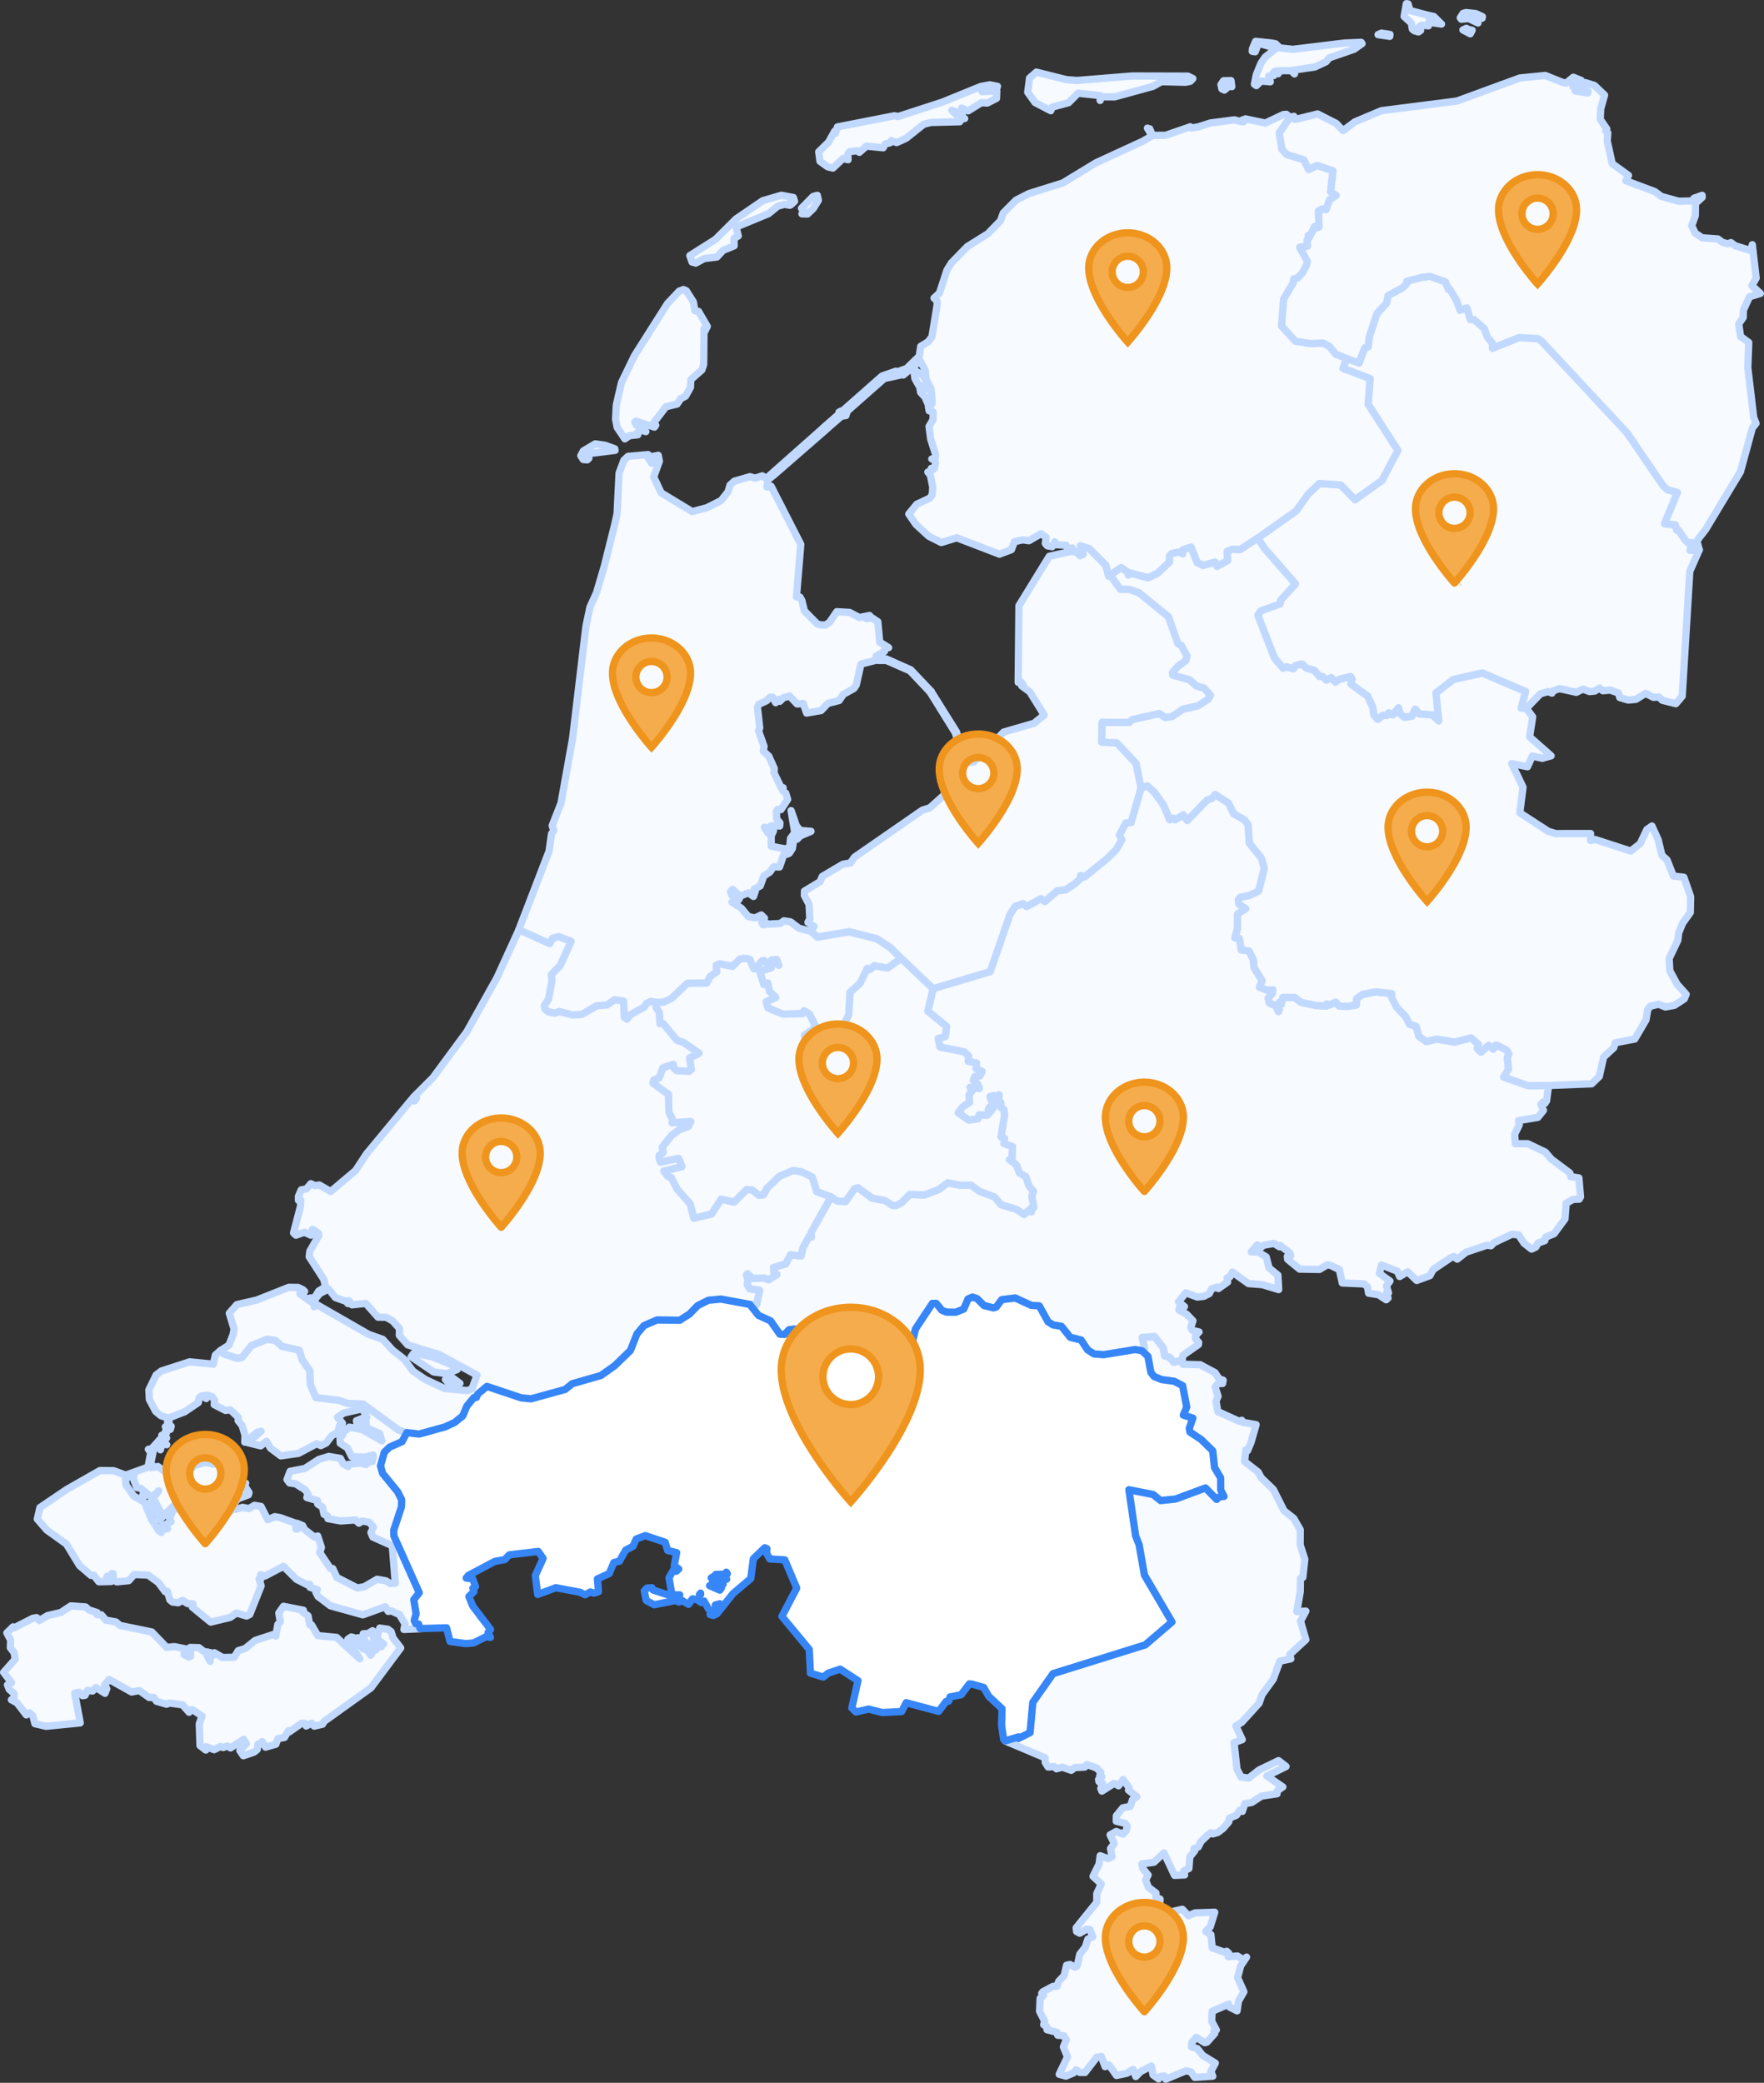 <svg xmlns="http://www.w3.org/2000/svg" width="484.395" height="571.923" viewBox="0 0 484.395 571.923">
  <rect x="0" y="0" width="484.395" height="571.923" fill="#333333" stroke="none"/>
  <g id="holland" transform="translate(-1207.087 -2765.837)">
    <g id="holland_illustration" data-name="holland illustration" transform="translate(1208.087 2766.837)">
      <path id="NL-DR" d="M3740.931,725.4l3.413,1.261,1.584-4.17.922-.284.292-2.656,2.12-6.472,2.664-2.908.387-2.01,3.965-2.16,1.1-1.056.071-.734,4.217-1.1,2.168-.252,4.257,1.521.788,2.034.473.015,1.845,3.224.9,2.508,1.884-.639.93,3.232h1.041l2.791,2.452.835,2.3,1.372,1.679.032,1.427,7.291-2.924,5.18.276.985.662,23.474,25.169,10.019,14.669,1.206,1.049,2.633.7-3.54,8.6,2.963.316.387,1.458.465-.04,1.845,2.7.812.82.985-.1-.427,2.144,2.507-.126h0l-2.609,5.912-2.089,34.29-1.734,2.049-3.705-.922-.961-.922-1.514.1-2.128-1.088-2.673,1.64-2.1.2-2.324-.694-.355-1.253-2.31-.8-1.971.2-.89-.741-1.333.82-1.418.142-1.852-.694-1.79.9-4.643-1.025-1.647.575-.41.654-1.135-.409-2.049.615-3.839,3.981h0l-1.435-.087,1.2-4.525-11.847-5.092-7.961,1.79-4.754,3.65.741,7.709-1.75-1.64-3.539-.252-1.191-1.333-.883,1.948-2.1.291-1.166-1.009-.434-1.593-1.546,1.947-1.126-.575-.395.717-1.189-.039-1.435,1.127-1.057-1.23-.315-2.136-1.4-3.011-4.6-3.327.3-1.332-.425-.733-3.248.835-.868.718-1.127-1.246-1.348.693-1.056-.985-.891-.063-1.4-1.663-2.121-.568-1.253-1.174-1.664.394-.669.923-1.9-.537-.962.394-2.365-2.813-4.571-11.793.835-1.175,5.289-1.908.149-.993,4.067-4.5-8.489-9.719-1.852-2.861h0l10.491-7.426,3.318-4.619,3.066-2.948,5.912.433,3.917,4.02,7.387-5.281,4.351-8.237-8.159-12.675.544-7.039-7.441-2.815Z" transform="translate(-3372.141 -628.011)" fill="#f7faff" stroke="#c1d9ff" stroke-linecap="round" stroke-linejoin="round" stroke-width="2"/>
      <path id="NL-FL" d="M2688.427,1401.708l-.535-.591,2.183-5.77,3.035-1.963.237-.883-1.435-4.422-6.921-11.146h0l.283-.2h0l6.977,11.146,1.474,4.769-.315,1-3.082,1.923-1.656,4.028Zm35.5-63.463,1.246.244.985.97.851-.347-.773-2.325,2.5.765,4.517,4.572.773,2.987.465-.268h0l2.822,3.846h2.286l2.83.985,8.056,6.582,2.593,7.339.875.449,1.625,2.956-.3,1.253-2.271,1.7-1.41,1.6.046.7,4.58,1.254,1.987,1.742,2.034.552,1.8,1.986-.624,1.064-2.805,1.868-4.131.9-3.058,2.073-1.845.229-1.624-1.065-7.346,1.616-.985.82-7.394-.024-.048,5.407,4.092.166,5.313,5.667,1.371,6.795h0l-2.735,9.459-1.458.126-1.742,3.326.67,1.269-1.632,2.8-2.428,2.389-6.188,5.021-1.064-.386.135.67-1.837,1.671-2.42,1.569-2.333.323-3.4,2.917-1.049-.773-3.941,2.16-1-.773-2.12.694-1.458,2.261-5.423,15.695-15.7,4.674h0l-8.758-8.34h0l-3-2.972-3.666-2.42-7.67-1.931-8.671,1.482-1.758-1.632h0l.812-1.324-1.671-1.1.52-.977-.212-3.949-1.285-2.443.023-1.206,4.265-2.57.638-1.467,5.66-3.342,2.042-.346,1.151-1.608,18.634-12.9,2.034-.63,4.824-4.336.237-.78-.473-1.656-.773.166.11-1.088.583.181,1.308-1.025,1.924-3.642,4.32-.45,4.225-4.036-.379-.757.434-.433.41.678,3.531-3.626,8.348-2.42,2.767-2.279-3.941-6.353-2.231-1.64.41-.346-.583-.757-.789.142.213-21.055,8.333-13.558Z" transform="translate(-2430.595 -1187.892)" fill="#f7faff" stroke="#c1d9ff" stroke-linecap="round" stroke-linejoin="round" stroke-width="2"/>
      <path id="NL-FR" d="M2443.538,241.284l2.01,1.325,1.087,2.8-2.4-.165-1.088-1.923-.276-1.845Zm-4.383.126.047.867-4.524.993-10.24,9.026-.063.536-1.309.622,1.112-.023-1.246.166-4.43,3.847h0l-.511-.685h0l4.343-3.807-.071-.457.575-.308-.386.662,11.658-10.287,3.768-1.309Zm-32.705-48.478,3.3.622.323,1.041-.962.9-.56-.252.236.433-1.5-.253-1.861.521-2.5,2.042-8.907,3.681.583,2.452-1.159.686.04,2.018-3.043,1.246-1.695,1.829-3.508.418-2.286,1.245-1.033-.291-.6-1.766,7.063-4.47,5.613-5.6,7.331-5Zm8.774,3.626-1.585,1.521-1.545-.039.725-.773-.859-.749,3.185-3.248,1.175-.316.284,1.372Zm130.89-25.012-2.908,4.241.733,4.525,1.325,1.419,4.65,1.419,1.357,2.688,2.332-1.127,4.352,1.5-.662,5.769,1.545.963-1.822,1.245-.969,2.665-1.159-.15-.922.544.134,4.351-.646.316-.56-.394-1.009,2.16-.757.292.363.52-.639.773.126,1.6-2.16.354,2.1,3.847-.165.93-1.175,2.2-1.261,1.372-1.119.331-.174,1.1-2.617,4.4-.552,7.425,3.808,4.17,4.107.623,3.445-.142,1.821.977,1.648,2.049,2.994,1.2h0l-1.009,2.775,7.433,2.814-.536,7.039L2575.73,263l-4.351,8.237-7.386,5.282-3.917-4.02-5.912-.433-3.067,2.948-3.319,4.619-10.491,7.418h0l-4.817,3.169-2.183-.079-1.411.576.165,2.514-2.94,1.585-.559-1.135-3.256.883-1.647-.78-1.7-4.241-2.23.741-.016,1.088-1.159-.473-1.9.41-.56.678.015,1.608-3.319,3.13-2.609,1.238-4.627-1.238-.789.449-.276-.843-1.711-1.174-2.979,2.081h0l-.465.268-.772-2.987-4.517-4.572-2.5-.764.772,2.325-.851.347-.985-.97-1.246-.244h0l.087-.883-1.151.45-.552-1.175-3.145-.166.087-.78-.725,1.34-1.325-.229-.575-.662.237-1.647-1.4-1.033-3.334,1.939-1.742-.244-2.23.513-.836,2.183-3.271,1.238-11.713-4.494-4.281,1.3-3.428-1.735-3.515-3.232-1.971-2.87,2.2-2.68,3.571-1.671.686-.97.126-2.1-.662-3.263-.686-.828,1.411-.678-.472-.331.851.023.339-1.545-.434-1.1-.6.024.922-.229.126-.954-1.356-4.257-.449-3.492,1.087-1.837.04-2.129-1.1-.307-.2-1.135.575-.228.087-.867.339.244-.166-3.105-.434,3-.472.331-.859-1.986-1.222-1.348-.2-1.222.962-.165.646.559v-.536l.528-.039.386.623.575-.079-1.395-2.712-.237-2.467-1.348-2.57-4.674,3.855-.725-1.2,1.632-.583,3.484-3.374.4-2.712,2.018-1.222,1.064-1.387,1.443-8.939-.04-.875-.836-.828,1.5-1.387,2.049-6.275,1.269-2.033,4.327-4.446,5.628-3.516,3.484-3.578.757-2.121,3.469-3.5,3.515-1.813,9.356-2.94,9.144-5.542,12.761-5.88,2.61-1.506-1.261-2.128.346.481.276-.292.773,1.8,3.595-.023,6.787-2.341.338.354,1.861-.331,3.318-1.065,6.59-.859,2.01.544.221-.544.252.544.528-.812,5.478,1.151,4.951-2.341.836-.063Zm-82.972-7.441-1.584.378,4.044-.15-.086,2-2.507,1.277-1.631-.1-3.642,2.254-1.821-.772.229,1.773-2.893-1.151,1.6,1.522,1.932.733-.946.126-.386.749-7.969.2-1.948.5-4.824,3.839-2.593,1.19-1.474-.543-.3.583-1.458.386-.473,1-4.611-.457-1.947,1.71-.584-.441-2.057.252-.52.71.071,1.5-1.418-.315-2.72,2.609-1.474-.354-2.1-1.522-.347-2.585,2.68-2.625,1.719-3.067.22.607.52-1.75,15.671-3.066.986.213,12.139-3.95,10.554-4.3,2.459-.457,2.136.418-.26.749Zm66.775-2.649.212,1.671-.316-.544-1.711,1.466-.686-.331-.26-1.167.725-1.064Zm-42.213-.047,15.1-1.23,15.269.04,1.371.67-.71.749-1.261.268-6.66-.165-2.334,1.293-10.515,2.885-3.658-.024-.323,1-.016-1.34-6.045-.646-2.61,2.61-4.5,1.214-.386.985-4.288-2.23-2.041-2.838.5-3.886,1.884-1.647,8.229,2.073Zm53.312-10.287,1.119.213,1.222,1.151,3.555.378,14.205-1.734,4.555-.189.229.355-2.184,1.545-6.834,2.365-.835,1.048-3.122,1.466-6.165.9.583.985-.883-.875h-3.334l-.252.836-.126-.8-.852.165-.56.694.324.441-1.4.126.45,1.592-2.53-.213-1.3,1.253-.536-.379.521-2.633,1.308-3.177,1.12-1.632,3.058-2.428-4.879-1.38-.922,2.341-.812-.126.087-.757.859-1.986Z" transform="translate(-2192.885 -140.315)" fill="#f7faff" stroke="#c1d9ff" stroke-linecap="round" stroke-linejoin="round" stroke-width="2"/>
      <path id="NL-GE" d="M2622.473,1901.492l1.7-.631,1.938,1.718,2.531,3.555,1.695,4.028.946-.433.489.449,2.317-1.364,1.08,1.553,5.431-5.62,1.347-.473.875-1.04,3.658,2.372,1.435,2.9,2.878,1.655,1.064,1.285.362,5.147,3.319,4.1.781,2.8-1.553,6.274-2.609,1.245-2.476.473-.5.686.2,1.206,1.845,1.222-2.262,1.49-.008,4.052-.717,2.459,1.238.166.5,3.153,2.137.283.26.472,1,2.05.1,1.971,2.239,3.626-.718,1.829,2.12.828,1.546-.142-.151,1.12-1.135,1.238.34,1.3,1.908.875.566,1.482.253-.607-.686-1.2.489.205.126-.915.568.608.465-1.995,3.256.024,1.821,1.363,3.981.829,2.854.2.063-.591.819.283,1.735-.788.953,1.1,2.579.023,2.1-.331.071-1.726,1.576-1.175,3.744-.733,4.352.489-.04,1.017,1.387,2.7,2.515,2.633,1.024,2.074,1.814.567.74,2.665,2.034,1.536,2.807-.709,4.958.812,4.572-1.119,1.986,1.75-.315,1.158,1.049.97,2.089-1.868,1.268,1.056.615-1.073.52.04,2.57,1.356.575.993-.426,1.08.323,3.161-1.324,2.128,6.692,2.349,5.62-.039h0l-.535,4.194-.433.686-.426-.4-.725.685.725,1.664-1.545,1.924-5.305.89.206,1.136-1.261,2.609.173,2.586h3.405l4.848,2.324,1.623,1.908,5.092,3.815.237,1.009,2.254.347.449,5.194-.363.64-1.655.063-1.923,1.048-.323,4.3-3,4.075-2.285.946-.277.97-1.844.646-.6,1.1-1.175.568-2.065-1.632-1.49-2.262-1.83-.2-4.966,2.356-.8.828-1.064-.182-5.77,1.932-2.42,1.915-.915-.725-.946.386-4.753,3.2-.915,1.68-3.6,1.308-2.483-2.4-2.207,1.317-.623-1.451-4.366-1.7-.576,2.294,2.9,2.1-.954,1.333.552,1.932-.536.015.409,1.4-.512.458-2.1-1.387-2.727-.417-.3-1.735-.9-.8-6.022-.268-.812-3.681-2.4-1.151-.945-.142-2.1,1.254-5.455-.087-3.287-2.7-.087-.8.954-.182-.268-.788-2.673-2.034-.165.379-1.481-.93-2.845.489-.844.647-.922-.725-1.671,1.915,1.931.039,2.191,1.348.765,3.027,2.427,1.955.228,3.981-4.54-1.363-3.752-.284-4.406-3.146-.686,1.269-.812.347.174,1.1-2.531,1.8-.409-.425-1.474.543-.638,1.269-1.466.742-1.813.2-3.153-1.167-2.019,2.5,1.656,1.285-.4.521-.993-.237-.149.662,2.12,1.143,1.743,1.813-.584,1.79.4.827,1.853.442-.819.827-.135,1.064.86.985-.063.583-4.234,2.957-.268,1.34h0l-2.309.622-1.064-1.363-1.42-.441-.409-2.255-2.357-3.012-3.373.2.63,2.94-.7.741h0l-1.869-.339-8.648,1.4-2.679-.2-1.758-1.127-1.8-2.712-2.956-.725-2.436-3.019-2.333-.4-1.332-.843-2.42-4.367-2.2-.142-4.383-2.033-3.721.465-1.482,2.01-.8.244-2.594-.646-1.916-1.907-1.237-.4-1.214.521-1.167,2.775-2.246.867-2.546-.039-1.246-.52-1.545-1.892-1.025.016-4.651,7.024-1.371,6.053-7.079,4-3.642-.686-2.64,1.372-3.815-1.97-2.932.638-4.091-.535-4.407,1.119-.047-1.467,1.994-2.025-.812-1.024.339-2.452-2.846-1.388-1.883-1.631-1.482.2-1.214,1.292-1.332-.063-2.546-3.657-3.342-1.53-2.365-3h0l1.869.039.811-3.925-2.68-.363-.748-1.246.268-1.112-.457-1.466.323-.339,1.419,1.246,3.161-.079,1.206.481,2.286-1.467-.859-.528-.118-1.372,3.405-1.009,1.316-2.5,2.893.346.513-2.262,1.726-3.2.591.276-.078-1.269,5.463-9.767h0l1.711,1.112,2.27.182,2.522-3.572.946-.244,3.831,2.845,3.6.686,1.931,1.292,1.064.063,1.521-.772,2.222-2.278,4.06.142,3.918-1.5,2.459-1.836,3.405.671,2.916-.063,2.522,1.781,4.028,1.49,1.8,2.145,4.2,1.246,2.112,1.418,1.253-1.112.718.4-.055-1.032.74-.182-.559-3.066.457-1.356-1.261-1.49-.812-2.491-1.782-1.087-.835-2.184-1.907-1.435.685-.016.166-3.539-2.373-.891.165-1.395-.953-.41.977-5.943-.2-1.584-.757-.5-.1-1.458-.474-.323.024-1.726-1.048.567-.323-.379-1.112.284,1.048,2.711-.086.4-1.009-.3-.4.709.828.34-1.2,1.276-2.145-.142-.323,1.1-2.522.386-2.956-2.05,1.348-1.719,1.8-1.135-.165-2.1,1.151-1.442-.875-.568,2.578.269-.5-1.262-1.183-.906.458-1.08,1.364-.2.607-1.175-1.679-.835.15-1.482-2.294-.481.173-1.363-1.151-1.2-6.748-1.356-.513-2.357,1.987-.568.284-2.759-5.1-4.162,1.435-6.172h0l15.7-4.674,5.432-15.695,1.458-2.262,2.121-.694.993.78,3.942-2.16,1.048.772,3.406-2.917,2.333-.323,2.42-1.569,1.837-1.671-.142-.678,1.064.386,6.188-5.013,2.428-2.388,1.64-2.8-.678-1.269,1.75-3.326,1.459-.118Z" transform="translate(-2310.131 -1686.082)" fill="#f7faff" stroke="#c1d9ff" stroke-linecap="round" stroke-linejoin="round" stroke-width="2"/>
      <path id="NL-GR" d="M3844.715,83.566l1.095.268,2.011-1.632,2.167.875.26.733-.316,1.024-2.167-.442-.086.394,1.946.481-.134.568-1.135.149,3.429.544.086-.418-1.213-.418.528-2,2.443.773,2.759,2.633-1.048,3.76-.134,2.924,1.806,2.61-.339.543.615.559-.166,2.192,1.371,6.235,4.47,3.232-.733,1.459,7.986,3,1.75,1.309,4.777,1.332,3.689-.087.52-.749,2.224-.788.023.544-1.837,1.687-.039,3.334-1,2.767.939,2.018,1.931,1.308,4.313.316,1.269.937,1.474.394.86-.331,1.157.875,4.266,1.308.434-1.6,1.056,9.168-1.175,2.057,2.333,2.16-2.98.914-1.694,3.7-.048,1.994-1.221,1.742.5,3.461,2.247,1.656-.26,6.9,1.624,13.684.638,1.632-1.008,1.261-3.279,12.028-9.57,15.868-2.072,2.656-.276.6.623,2.326h0l-2.506.126.425-2.144-.984.1-.813-.828-1.844-2.7-.465.039-.387-1.466-2.972-.308,3.54-8.6-2.633-.7-1.214-1.048-10.019-14.662-23.475-25.177-.985-.662-5.179-.268-7.3,2.925-.023-1.427-1.372-1.679-.836-2.3-2.791-2.444h-1.032l-.938-3.24-1.883.647-.9-2.515-1.845-3.216-.472-.023-.789-2.034-4.256-1.513-2.168.252-4.217,1.1-.071.725-1.1,1.057-3.964,2.16-.386,2.01-2.673,2.908-2.12,6.472-.283,2.657-.923.291-1.584,4.162-3.42-1.261h0l-3-1.2-1.647-2.049-1.821-.978-3.445.142-4.107-.623-3.808-4.17.552-7.425,2.617-4.4.173-1.1,1.119-.331,1.261-1.372,1.174-2.2.174-.938-2.1-3.847,2.16-.355-.125-1.6.638-.773-.363-.52.757-.292,1.009-2.16.56.394.646-.316-.134-4.351.922-.544,1.159.15.969-2.665,1.821-1.245-1.544-.963.662-5.77-4.352-1.5-2.333,1.127-1.356-2.688-4.65-1.419-1.325-1.419-.732-4.525,2.909-4.241h0l1.1-.315.04.8.5.024,5.951-1.482,5.14,2.609,1.86,1.987,3.232-2.4,7.322-3.09,20.747-2.648,17.264-6.33,6.976-.694Zm-47.824-13.211.583.1-.063.52L3794.2,70.5l.922-.418Zm22.269-1.214.875.15-.52.985-2.011-1.065.947-.441Zm3.7-3.563-.087.418-1.757-.228.621,1.53-2.553-1.214-2.018.189-.3-.394.789-1.214.8-.229,2.7.292Zm-15.355-.5,2.018.457,2.1,2.073-2.53-.378-.8-.773-.259,1.632-1.861-.2-.67.457.386,1-.616.418-1.1-.316-.56-.457-.276-1.655-1.986-1.821.615-3.515.473.063.536,1.821Z" transform="translate(-3416.781 -61.992)" fill="#f7faff" stroke="#c1d9ff" stroke-linecap="round" stroke-linejoin="round" stroke-width="2"/>
      <path id="NL-NH" d="M2079.99,835.515l6.794,3.019,5.589,5.912h0l-.284.2h0l-5.525-5.849-6.487-2.83h-2.192Zm-74.4-57.236-6.5.8-1.332.725.638.638-.433.434-1.1-.079-.685-1.056.709-1.325,3.255-1.923,2.656.37,2.7.97ZM2049.263,785l-1.687,1.363-.3,1.963,1.159-.2,8.158,15.962-1.2,14.409.962.063.528.922.686,2.862,3.492,3.555.922.307,1.4.024,1.111-.741,1.987-2.917,3.516.205,2.672,1.395,2.791-.551.339.394-1.222.434,1.7-.1,1.458.969.536,5.629,2.444,1.5-.946-.078-.174,1.088-2.317,1.317.4,1.024-4.564,1.167-1.3,5.762-.623.922-2.909,1.624-1.182,1.7-3.09.8-1.837,1.947-3.981.693-.922-2.625-1.695.126-2.073-2.192-1.735.513-.923.946-.165-.536-1.072.165.087.757-.852-1.537-.733.024-.915.985-2.167.985-.347.8.638,5.675-.338.8,1.521,4.241-.2,1.308,1.506,1.411,1.506,3.358-.087,1.206,1.971,4.067.551.024-.134.8.851.694.52,1.734-1.844,2.782-.875-.063-.37.489.063,2.144.914,1.065-.079.875-2.144-.1-1.506.757-.552-.323,1.033,1.632.622-.836.852.205-.639,1.309.016,2.9,3.768.717,1.3-.323.236-2.57,1.151-1.514-1-6.085,1.435,4.147,1.072,1.309,2.956.221-2.956,1.269-.859.9h-.922l-.371,2.53-.843,1.309-.552.268-.063-.717-.906.82-1.183,3.429-1.631-.079-.962,1.411-1.734,1.159-.962,2.688-1.687.9.339.528-.5,1.466-1.434-1-2.23.938-2.082-1.877-.56.654.371.977,2.01,1.041-.962,1.1-.371-.836-.67.568,2.593,1.671,1.908,2.3,1.844.371,1.718-.812.883.859-.773,1.08.347.757.583-.063-.127-.552,1.119.426,3.169-.165,1.009-.733,1.8.268,2.357,1.773,3.271.835h0l1.758,1.632,8.671-1.482,7.67,1.931,3.666,2.419,3,2.972h0l-3.729,2.664-3.642-.654-1.182,1.08-.733-.323-1.994,4.107-2.735,2.436-.386,6.259-3.445,6.881-8.529-.465-.22-.891,2.309-1.545.662-1.175-1.569-3.129-1.5-.835-.386.748-5.352.143-4.13-1.687-.5-1.726,2.61-1.175-1.719-1.687-.449-2.255-1.072.449-1.182-3.7,3.192-.954.134-.9,1.009-.528.946.733-.6-1.569-1.324.1-.969,1.158-1.183-.993-.56.166-1.687,2.112h-.552l-1.072-2.523-.772-.323-1.931.142-2.074,2.072-3.507-.733-.946.411.166,1.765-1.837,1.34-.922,1.766-5.337.1-4.367,4.146-2.349,1.08h-1.947l-1.3-.284-1.221.529-.725,1.056-3.752,2.089-.97,1.223-.725-.552-.189-4.406-2.436-.386-2.1,1.443-2.845.221-4.044,2.356-2.554.182-3.626-.954-1.324.449-1.837-.426-.852-.693-.126-1.033,1.1-1.664.985-5.163-.229-1.608,2.467-2.5,3-6.653-3.389-1.284-1.687.465-.788,1.466-8.466-3.823h0l8.332-21.646.669-4.753.639-.875-.473-1.348,2.42-6.133,3.192-17.8,3.666-30.814,1.119-5.281,1.8-3.973,2.1-7.142,2.893-11.556.646-2.987.552-11.146,1.324-3.531,1.119-1.034,5.5-.5-.1.457.788-.039-.623.52.938,1.442.914-.245.434-1.009-.764-.678,1.214-.244.316,1.608-1.561,4.32,2.05,4.374,8.505,5.156,4.052-1.072,3.917-1.979,1.907-2.412.536-1.837,1.183-1.056,4.28-1.237,1.451.41,1.947-.639,1.049.741,15.695-13.905h0l.513.686h0ZM2027.5,739.914l1.009.206,2.4,4.107-.638,1.325-.252-.686-.1,9.822-.489,1.489-3.035,2.673-.11,2.136-1.333,2.4-1.324.686-1.009,1.49-3.058.741-3.358,4.367.56.7-.363.52-5.092-1.616-.323.268.473.788,1.451.575,1.135,1.222-1.2-.371-1.348.788.339.457-2.286.245-1.269.867-2.12-3.161-.433-2.255.2-3.846,1.434-6.227,3.571-7.37L2020,737.952l3.208-3.405,1.151-.434.788.331,1.955,3.09Z" transform="translate(-1837.693 -655.61)" fill="#f7faff" stroke="#c1d9ff" stroke-linecap="round" stroke-linejoin="round" stroke-width="2"/>
      <path id="NL-OV" d="M3392.743,1318.431l1.852,2.861,8.49,9.719-4.068,4.5-.149.994-5.29,1.908-.835,1.175,4.571,11.793,2.365,2.813.962-.394,1.9.537.67-.923,1.664-.394,1.253,1.174,2.121.568,1.4,1.663.89.063,1.056.985,1.348-.693,1.127,1.245.868-.717,3.248-.835.426.733-.3,1.332,4.6,3.326,1.4,3.011.316,2.136,1.055,1.23,1.435-1.127,1.19.039.395-.717,1.127.575,1.546-1.947.433,1.592,1.167,1.009,2.1-.291.883-1.948,1.191,1.333,3.539.252,1.749,1.64-.74-7.709,4.753-3.649,7.962-1.79,11.848,5.092-1.2,4.525,1.434.087h0l1.734,2.317-.851,5.486,5.912,5.219-2.42.678-2.743-.615-1.318,2.932-4.343-.882,3.106,6.487-.883,7.047,7.843,5.084,2.058.615,9.538-.016-.008,1.916,1.285-.268,9.744,3.168,2.6-2.025,1.837-3.878,1.387-.977,1.719,3.775,1.025,4.265,1.4,1.269,1.757,4.445,2.863.323,1.867,5.321-.086,4.343-2.1,2.933-1.112,2.7-.212,1.994-2.4,5.029.19,3.335,1.994,3.7,2.5,2.791-.552,1.277-2.7,1.75-2.46.441-1.884-.748-2.271.551-.692.954-.49,2.822-3.058,5.217-5.416,1.049-.355,1.34-2.8,2.6-1.182,5.29-2.1,2.025-11.84.465h0l-5.62.039-6.692-2.349,1.324-2.128-.323-3.161.425-1.08-.575-.993-2.571-1.356-.52-.04-.615,1.072-1.269-1.056-2.089,1.868-1.049-.97.316-1.158-1.987-1.75-4.572,1.119-4.958-.812-2.806.709-2.034-1.536-.741-2.665-1.814-.567-1.024-2.074-2.515-2.633-1.387-2.7.04-1.017-4.352-.489-3.744.733-1.577,1.174-.07,1.726-2.1.331-2.578-.023-.953-1.1-1.735.788-.819-.283-.063.591-2.854-.2-3.98-.828-1.821-1.363-3.255-.024-.466,1.995-.567-.608-.126.915-.488-.2.685,1.2-.253.608-.567-1.482-1.907-.875-.34-1.3,1.136-1.238.149-1.119-1.545.142-2.12-.828.718-1.828-2.239-3.627-.1-1.971-1-2.05-.26-.473-2.137-.283-.5-3.153-1.238-.166.718-2.459.008-4.052,2.262-1.489-1.844-1.222-.2-1.206.5-.686,2.476-.473,2.609-1.245,1.553-6.274-.781-2.8-3.319-4.1-.363-5.147-1.064-1.285-2.877-1.655-1.435-2.9-3.657-2.372-.875,1.04-1.347.473-5.432,5.62-1.08-1.553-2.317,1.364-.49-.449-.946.433-1.7-4.028-2.531-3.555-1.938-1.718-1.695.631h0l-1.372-6.787-5.313-5.675-4.09-.158.047-5.407,7.4.016.985-.82,7.346-1.616,1.624,1.064,1.844-.229,3.05-2.065,4.131-.907,2.806-1.86.623-1.072-1.8-1.987-2.027-.551-1.985-1.742-4.581-1.254-.047-.7,1.412-1.6,2.27-1.7.3-1.253-1.623-2.956-.876-.449-2.593-7.339-8.056-6.582-2.83-.985h-2.286l-2.822-3.846h0l2.988-2.081,1.7,1.175.276.844.788-.45,4.627,1.23,2.61-1.23,3.318-3.129-.016-1.608.56-.678,1.9-.409,1.159.472.016-1.1,2.231-.741,1.694,4.241,1.647.788,3.257-.891.559,1.135,2.94-1.584-.157-2.515,1.411-.576,2.184.079Z" transform="translate(-3048.357 -1171.68)" fill="#f7faff" stroke="#c1d9ff" stroke-linecap="round" stroke-linejoin="round" stroke-width="2"/>
      <path id="NL-UT" d="M2295.089,2318.566h1.947l2.341-1.079,4.367-4.146,5.337-.1.922-1.766,1.836-1.339-.165-1.774.954-.4,3.5.725,2.073-2.074,1.931-.141.773.331,1.072,2.515h.552l1.687-2.113.56-.157,1.182.993.977-1.159,1.317-.1.6,1.568-.947-.733-1.009.528-.141.891-3.193.962,1.19,3.7,1.072-.45.449,2.255,1.719,1.686-2.61,1.182.505,1.727,4.122,1.686,5.352-.141.387-.757,1.5.835,1.576,3.13-.662,1.174-2.31,1.545.221.892,8.537.465,3.445-6.882.386-6.258,2.727-2.436,1.995-4.107.741.323,1.182-1.072,3.641.646,3.729-2.664h0l8.757,8.34h0l-1.435,6.172,5.1,4.161-.283,2.759-1.987.568.512,2.357,6.748,1.356,1.151,1.2-.173,1.364,2.294.48-.15,1.482,1.679.835-.607,1.174-1.364.2-.457,1.081,1.182.906.5,1.262-2.577-.269.874.569-1.151,1.442.166,2.1-1.8,1.135-1.348,1.719,2.956,2.049,2.522-.385.323-1.1,2.145.141,1.2-1.276-.828-.339.4-.709,1.009.3.086-.4-1.049-2.711,1.112-.284.323.379,1.048-.567-.023,1.726.473.323.1,1.458.757.5.2,1.584-.977,5.943.954.41-.165,1.395,2.373.891-.165,3.539-.686.016,1.908,1.434.835,2.184,1.781,1.087.812,2.491,1.262,1.49-.458,1.356.56,3.066-.742.181.056,1.032-.718-.4-1.253,1.112-2.112-1.419-4.2-1.246-1.8-2.144-4.028-1.49-2.523-1.781-2.916.063-3.406-.67-2.459,1.836-3.918,1.5-4.059-.142-2.222,2.278-1.522.772-1.064-.063-1.931-1.293-3.6-.686-3.831-2.845-.946.244-2.523,3.571-2.27-.182-1.71-1.111h0l-3.925-1.434-1.222-4-2.869-1.419-2.373-.379-3.7,1.554-3.452,3.271-.97,1.86-1.26.142-1.924-1.514-1.442-.086-3.469,3.461-3.532-.812-2.633,4.075-4.887,1.174-1.017-3.98-3.586-4.06-1.608-3.145-.953-.323-1.1-1.474,5-1.238-.907-2.223-5.029,1.033-.347-1.136v-.725l1.1-.789-.214-1.521,2.507-3.168,2.057-1.561,2.61-.954.63-1.293-5.108.347.047-1.08-.922-1.837-.142-4.918-4.265-3.067.2-.828,1.53-.686.962-2.657,1-.425,1.892-.607.291,1.19.694.552,3.334.181.623-.488-.465-3.186,2.593-1.276-4.177-2.9-1.884-.67-3.816-4.564-.843.039-.182-3.066-.883-1.459Z" transform="translate(-2115.995 -2044.314)" fill="#f7faff" stroke="#c1d9ff" stroke-linecap="round" stroke-linejoin="round" stroke-width="2"/>
      <path id="NL-LI" d="M3160.317,3199.849l.7-.742-.631-2.941,3.374-.2,2.357,3.012.409,2.255,1.419.441,1.064,1.363,2.31-.622h0l.221,1.126,4.753.118,4.067,2.176,1.119,1.687,1.127.4-.166.9h-1.27l-.772.961.8,2.53-.56,1.427.513,2.791,5.809,2.648.75-.26.283.56,3.659.638-1.412,4.9-.945,2.262-.474-.22-.338,3.168,3.744,2.926.78,1.5,3.375,3.263,2.94,5.849,2.672,2.1,1.781,3.121-.023,4.17,1.269,3.9-.543,5.006-.655.282-.047,3.611-.937,5.486,2.475-.117-1.475,2.75,1.475,5.084-4.43,4.083.307,1.175-3.019.655-1.805,4.919-3.106,4.3-.788,2.31-4.737,5.226-1.656,1.017,1.766,3.768-2.247.819.788,7.268,1.112,2.16,2.121.315,2.845-2.222,5.336-2.578,2.074,1.608-5.282,2.617,4.39,3-1.529,1.056-.062.827-4.265.639-2.672,1.742-1.9.338-.693,2.121-.646-.378-.961,1.427-1.947.811-.166,1.01-1.545,1.789-1.442,1.1-1.387.418-.552-.339-.75.559-1.97,1.884-.749,1.5-1.159.417.206.638-1.349,1.64-.252,3.208-1.395.646.235,1.112-2.782.118-2.885-6.172-2.774,2.571-3.3.456.221,1.23,1.49,1.821-.7,1.38.8,2.017,2.057,1.545-.032,1.167,1.158.512-.172,2.806-1.285,1.428.583,1.143.9.054,3.626-2.089,2.458-.552,1.672,1.759,1.812-.773,5.408-.182-1.246,4.036-1.238,1.221,1.435.891.362,3.633,3.3,1.182.67-.236.544.512-.142.969,2.546-.181,1.774,1.1.732-.8-1.608,2.4-.852,3.232,1.734,3.886-1.5,2.585-.371,2.657-2.034-1.025-.251-.828-4.588,1.995-.087,2.735,1.27,2.365-.662.354.213.607-2.121,2.381-.6.157-2.333-1.474-1.23,1.435-.1,1.183,1.6.473,1.482,1.868,3.468,2.128-1.237,2.3.535,1.278-4.95.331-1.071-1.513-1.333-.316-5.557,2.325-.346-.867-1.072.118-.553.67-1.521-1.1-.458-2.435-2.972,1.53-1.308,1.355-.757-1.963-1.647,1.065-2.893.608-2.033-2.87-1.088.45-1.056-2.79-1.253.212-3.216,4.17h-1.419l-1.048-.725-.662.828-2.1.9-1.861-.5,2.286-4.785-1.135-2.736.82-1.947-.709-1.119-1.671-.142-.2-.789-2.743-.726-.1-.906-.8-.458.237-1.04-1.372-2.657.158-3.57.9-.765-.473-.591.324-.432,2.822-1.5h1.048l.449-1.324,1.529-1.617.663-2.845.946-.2,1.3.748.647-.331.749-3.279,1.5-1.892.7-2.207,1.355-.678-.78-1.915-.875-.158-1.947,1.112-.852-.457-.11-1.009,5.651-7.015.009-2.39,1.229-2.633-2.263-2.113,1.672-3.381.292-2.263,2.191.8,1.064-.56-.418-2.231,1.041-1.387-1.159-2.342,1.679-.946,1.836.733.985-1.072.174-1.127-.513-.757-2.467-.591.024-1.49,1.773-2.176,2.08-.417.577-1.806,1.221-.851-2.326-1.8.166-.694-1.624-2.223-1.261,1.727-1.206-.678-3.366,2.144-.3-.732.5-1.428-.985-.417-.134-.591.922-.781-.614-.134.315-1.072-1.159-1.19-2.648-.953-.607.693-2.735.142-.969.75-2.506-.867-1.537.449-.646-.592-1.671.094-.789-1.268-.024-1.246-10.957-4.627h0l3.642-1.111-.023.433,3.169-1.592.764-8.284,5.55-7.9,25.335-7.906,7.322-6.274-7.559-12.888-1.466-8.332-.954-2.436-1.837-12.659,6.622,1.3,2.1,1.663,4.106-.426,8.206-3.035,3.066,3.138.725-.7,1.285-.117-.9-1.719-.016-3.365-1.679-2.845-.5-4.588-3.138-3.067-3.105-2.081-.2-1,.97-2.829-2.6-.82.93-2.208-1.135-5.881-2.278-1.206-3.452-.465-2.089-.843-.867-1.1-.844-4.462Z" transform="translate(-2847.722 -2829.923)" fill="#f7faff" stroke="#c1d9ff" stroke-linecap="round" stroke-linejoin="round" stroke-width="2"/>
      <path id="NL-ZE" d="M864.847,3284.019l.488-.2.575,1.237-1.45.276-1.924-1.119.938-.614Zm-73.483-7.851,2.318.741-.016.575,1.159.039,1.237,1.459,2.759.5,1.111.953,8.758,1.8,4.044,4.224,2.168-.2,3.059.616-.449,1.537,1.308.694.528-.2-.134-2.428,2.4.063,1.356,1.056,1.2.182-.386.757.914,1.774.063-2.413.474.978.646-.938,2.247,1.316,3.185-.079,1.111-1.812,1.86-.56,2.767-2.231,5.076-1.671.615.481.536-3.192.686-.741-.4-2.428,1.3-1.836,5.439,1.08-.253.418,1.545,1.134.45,2.476h.512l1.687,2.932,5.179.5,6.385,5.873-2.034-3.248,2.136-.56.773,1.08,1.261.395.851,1.371.323-.5-.812-1.081,1.955.1-2.317-.938,3.776.08-.52-.521-3.492-.355-1.033-1.773.063-.915,1.332-.079,1.238-.756.339,2.428,2.68,1.213-2.42-1.971.26-1.237.473,1.1.639-2.27,2.254.339.883.678.512,1.695,2.1,2.751-8.159,10.949-12.872,9.23-.426.756-2.294.536-.749-.835-1.451.8-.449-.757-.82.023-3.366,2.341-.236-.3-1.112,1.844-1.781.316-.56,1.529-2.83.812-.97-1.553-.378.639-.725.039-.228,1.529-.836.694-2.971,1.009-.97-1.451,1.805-1.829-.733-1.229-3.618,2.365-.875-.536-1.175.433-.725-.3-1.718.875-2.231-.812-.071.915-1.585-1.229-.2-5.984.765-2.1-2.255-1.553-.56-.236-.749.733-1.8-2.049-3.579-.481-.8.316-2.759-.8-.733-1.034-1.324-.023-2.633-1.892-2.16.395-6.172-3.445-1.238,1.474.6,1.072-.488,1.253-2.468-1.568-.962.954-1.411-.182-.638,1.356-.686.1-.938-.937-1.222.236,1.513,8.174-9.4.93-3.035-.717-.56-2.127-.9-.852-.9.576-2.554-3.319-1.545-.835.749-.615-.024-1.135L769.537,3298l-.489-1.238,1.119-.6L768,3293.321l3.145-3.563-.229-1.79-1.072-1.4.079-2.089-1.033-1.994,1.7-1.656.236.3,5.226-2.672,1.033-.158.71.8,2.255-1.356,3.657-.859,2.759-1.813,4.044.3Zm17.973-26.659.426-.8.11.521Zm8.955-2.042,1.435.323-2.972.182.213-.756Zm1.844-.465-.733-.544.907.159Zm-1.08-.56.134.662-1.695-.48Zm-10.539-.181,1.269,1.285-.623,1.663-.985-2.459Zm-1.836-1.955.323.418-.788-.141Zm20.889-39.374,1.032,1.009,3.571,1.126,1.269-.244,2.53-3.216,4.312-1.766,2.309.324,1.774,1.608,4.761,1.064.852,2.672,2.058,2.916.189,3.894,1.5,3.516,6.385.8,2.357.843,4.178.143,9.782,7.141,2.333.765h0l-1.324,2.483-3.429,1.506-1.419,1.4-1.056,3.744.584,2.042,4.114,5.044,1.111,2.2-.071,2-2.1,6.362.023,1.538,6.976,15.639-1.5,1.891.639,3.911-.52,1.8.41.9.788.1.426,1.253h0l-4.493.2.315-1.514-1.537-2.554-2.27-1.04-.82.157-.812-1.276-6.148,2.214-8.908-2.475-3.405-2.57-.615-1.2.433-.678-2.01-.623-.126-.859-.457.236-3.129-1.576-3.579-3.571-5.116,2.672-1.159-.377.134,1.017-.56.119.552,1.939-3.13,7.858-.874.418-2.783-.836-1.687,1.214-5.376,1.293-5.053-4.146.213-.86-1.537-.1-1.348-.874-1.175.654-1.584-.182-.726-.6-.662-2.318-.623.063-1.884-2.53-2.791-2.018-3.831-.158-1.505,1.694-3.3.324-.922-.741-.063-1.529-.433.063-.078,1.655-.623-.181v-.654l-.26.536-.26-.7-.165.5,1.285.954-3.389.063-1.411-1.8-.733.063-3.153-2.7-3.571-5.873-5.4-3.878-2.633-3.019.733-3.161,7.363-4.982,9.12-5.187,3.744.04,3.319,1.222,6.125-2.2.764-4.067-.67-.82.9-.158,2.98-3.326-.189-.378.615-.159.757-1.663-.4-.505.615-.181.024-2.271-1.844-.583-1.435-1.182-1.75-3.311-.134-2.594,1.995-4.1,1.45-1.1,7.757-2.514,6.511.646.536-2.491Zm-3.941,13.2-.773-.78-.575.1-.56.4-.26,1.388-3.69,2.506-4.343,1.7-.039,2.223.623.079-.236.844-.686.023-1.033,2.507.71-.143-1.135,1.246,1.151.6-1.246-.363-.489,1.742-.7-1.207-1.151,1-.961,4.77.19.378.662-.481.023.4,1.237-.26,2.082,1.506,1.45.024,4.414-1.522,1.5.324.8-.757,2.83-.678,2.31.442,2.034-.481.488.623,2.4.441,1.332,1.419,2.058,3.586.41-.363-.386.56,1.3,2.018-.15.623-2.956,1.12-1.4,1.884-1,.323-2.735-2.522-2.168.5-1.474,1.2L818,3245.631l-3.334,1.938-3.815,3.863-.623-1.4.346-1.2.788,1.5.04-.536-2.333-4.359,1.5-1.963-1.9,1.8-3.129-2.522-.97-.158-.985-2.5.228-1.041-2.4,1,.221,1.86,2.073,2.964,2.94,1.742,1.86,4.541,2.16,3.342.2-.363.426.78-.275-.718,1.994-.322-1.474-.04-.363-.481,2.822-1.419-.426-.819.946-2.4,1.4-.9.6.04-.339.8.536-.583,5.542.284,1.623-.961,2.869-.5,1.569.639.662,1.08,1.482.3.733-1.017.465.663,1.971-.544,1.75.338,1.506-.9,1.774.3,1.868,3.657,1.931-.844,1.45.26,4.265,1.538.126,1.615h.386l-.134-1.6,1.545.638.52,1.057,2.7,2.081.922-.284,1.025,3.177-.473,1.34,2.94,4.414.646.024,1.12,2.436,5.612,2.876,1.908-.322,3.531-2.058,2.4.418,1.222.757,1.371-.1-.812-10.264-5.36-2.419-.5-1.238.7-1.443-1.2-1.379-1.884-.323-.922.583-.97-.883-4.067.284-3.476-.639-.134-.757-.922-.417-.449-2.019-1.3-.82-.071-.938-2.909-.843.339-.938-.8-1.183-2.593-1.639-1.711-.261-.686-.922.852-2.261,4.052-.781,3.815-2.468,2.743-.842,3.193.544.772,1.481,1.356.765-.166-.56,3.516-.418,1.608.4.213-.583,1.45-.221.063-.442-.584-.157.82-.458-.047-.725-2.192.543-3.689-.1-1.206-2.428-1.955-1.246-.1-2.081.725-.079v-.639l1.868-1.647,3.54.7,5.4,3.067-.623-1.987-3.807-1.687.126-1.1-.852.781-1.671-.584-.087-.583,2.593.063-.615-.82-2.057.4,1.947-.78.56.284.37-.5-1.2-2.27-5.14,1.143-1.71,1.183,1.348,1.623-.212.6h-.583l-.473,1.82-1.71,1.064-1.474,1.947-1.482.726-1.174-.521-4.974,2.649-4.855.685-2.846-2.144-1.072-1.868-1.6,1.261-3.492-.859,3.6-3.146-1.033.26-3.444,2.728.063-1.908-.8-2.664-1.1-1.348.063-.883-2.184-2.065-1.348.158-3.082-1.584.087-1.207-.647-.961-1.348-.418-.8.1.063.481Z" transform="translate(-768 -2835.11)" fill="#f7faff" stroke="#c1d9ff" stroke-linecap="round" stroke-linejoin="round" stroke-width="2"/>
      <path id="NL-ZH" d="M1341.5,2361.967l2.483,1.845-3.13-.119-.859-.946Zm-9.333-6.267,4.177.8,6.125,2.515.749,1-2.885,1.127-3.571-.466-6.165-4.177.623-.883Zm28.007-116.45,8.466,3.823.788-1.466,1.687-.465,3.389,1.284-3,6.653-2.468,2.5.229,1.609-.985,5.163-1.1,1.663.126,1.034.851.694,1.837.426,1.324-.45,3.626.954,2.554-.182,4.044-2.356,2.846-.221,2.1-1.443,2.436.386.189,4.406.725.552.969-1.221,3.752-2.089.725-1.056,1.222-.528,1.3.283h0l.048,1.34.883,1.459.173,3.066.852-.039,3.815,4.564,1.884.67,4.178,2.9-2.594,1.277.465,3.186-.623.488-3.334-.181-.7-.544-.284-1.2-1.9.606-1,.426-.961,2.656-1.537.686-.2.828,4.264,3.058.134,4.919.922,1.844-.047,1.072,5.116-.347-.639,1.292-2.609.955-2.057,1.56-2.507,3.177.213,1.514-1.1.788v.725l.346,1.135,5.03-1.032.906,2.224-5.006,1.229,1.112,1.475.946.323,1.608,3.153,3.594,4.059,1.009,3.974,4.887-1.167,2.633-4.075,3.532.812,3.468-3.453,1.45.079,1.923,1.513,1.261-.142.97-1.861,3.453-3.271,3.7-1.553,2.372.386,2.87,1.411,1.222,4,3.925,1.434h0l-5.462,9.767.079,1.269-.583-.283-1.734,3.208-.513,2.254-2.893-.339-1.309,2.5-3.4,1.008.11,1.372.859.528-2.286,1.474-1.206-.481-3.153.079-1.419-1.246-.323.339.465,1.474-.276,1.111.749,1.246,2.68.363-.812,3.926-1.868-.039h0l-7.844-1.427-3.452.323-2.94,1.465-2.254,2.334-2.672,1.687-6.235-.08-3.6,1.569-1.931,2.294-1.774,4.525-4.344,4.2-3.776,2.672-7.859,2.247-1.971,1.584-9.357,2.57-2.743-.283-9.364-3.13-2.531,2.128-.347.906-.7.024-1.924,2.349-1.151,2.711-2.2,1.782-2.594,1.206-7.157,1.987-3.382-.4h0l-2.333-.764-9.782-7.141-4.178-.142-2.357-.844-6.385-.8-1.5-3.516-.189-3.894-2.057-2.917-.851-2.672-4.761-1.064L1293.31,2352l-2.309-.323-4.312,1.765-2.53,3.216-1.269.245-3.571-1.128-1.032-1.009h0l2.285-1.466,1.136-2.956.252-1.466-1.308-4.343,2.073-2.357,5.463-1.245,8.8-3.5,2.57.039,1.245.583.536.5-1.119-.22-.173.883,3.035,2.191-.237-1.048h1.175l1.175-1.892,1.907-1.19-.5-2.033-4.02-6.243.2-1.529,2.444-4.233-.087-.623-1.647-1.127-.433,1.631-1.8-.827-2.294.827-.67-.623,1.923-7.386.039-1.655-.623.079v-1.088l.765-1.773,1.419-.26,1.222-1.435,1.159.528,1.151-.181,3.153,1.8,6.834-5.778,2.972-4.533,12.336-14.891.835.363.584-.867-.647.5-.3-.591,5.463-5.47,9.294-12.612,8.308-14.891Zm-55.9,101.339-.323,2.176.788-.544,14.141,8.112,3.894,1.388,2.72,2.971,3.145,2.451,2.444,3.3,3.343,2.271,5.391,2.53,6.212.544,1.245-.442,1.411-3.792-10.5-5.723-8.552-2.593-2.294-2.634.047-1.852-1.9-2.113-1.782-.985-2.223-.023-3.366-3.784-3.776.4-.859-1.167-.252.828-.473-.607-2.972-1.048-1.868-2.357-2.4,1.206Z" transform="translate(-1218.685 -1984.947)" fill="#f7faff" stroke="#c1d9ff" stroke-linecap="round" stroke-linejoin="round" stroke-width="2"/>
      <path id="NL-NB" d="M1755.507,3104.9l2.372,3,3.342,1.53,2.546,3.657,1.332.063,1.214-1.285,1.482-.2,1.884,1.631,2.845,1.388-.339,2.451.812,1.025L1771,3120.18l.047,1.467,4.406-1.127,4.092.543,2.932-.646,3.815,1.971,2.641-1.364,3.641.686,7.071-4,1.371-6.053,4.651-7.024,1.025-.024,1.545,1.892,1.245.521,2.547.039,2.247-.867,1.175-2.775,1.214-.521,1.238.4,1.923,1.916,2.594.646.8-.244,1.482-2.01,3.72-.465,4.39,2.034,2.2.142,2.42,4.367,1.332.843,2.333.4,2.428,3.019,2.956.726,1.8,2.712,1.758,1.127,2.68.2,8.647-1.411,1.868.339h0l1.6,1.505.836,4.462.875,1.1,2.082.844,3.453.465,2.285,1.206,1.136,5.881-.938,2.208,2.61.819-.97,2.83.2,1,3.106,2.08,3.129,3.068.5,4.588,1.686,2.845.015,3.365.9,1.719-1.284.118-.725.7-3.067-3.145-8.206,3.043-4.107.418-2.1-1.664-6.622-1.3,1.837,12.66.961,2.436,1.459,8.331,7.56,12.889-7.324,6.275-25.334,7.906-5.55,7.9-.756,8.292-3.169,1.592.024-.434-3.642,1.111h0l-.473-.417-.56-3.878.111-4.548-3.642-3.4-1.387-2.427-3.192-.9-.749-.063-2.254,2.987-3.035.575-.386,1.175-.7.079-2.049,2.727-8.915-2.388-1.238,2.427-5.305.276-3.768-.954-3.477.8-1.135-1.1,1.687-7.5-4.879-3.16-3.256,1.071-1.4,1.1-3.516-1.072-.323-6.512-7.512-9.088,4.067-7.756-3.271-7.749-4.115-.26-.883-1.521.063-1.318-.56-.236-3.145,3.035-.71,5.432-4.9,4.154-4.375,5.5-.426-.654.237.781-.8.363-.9-.26,1.261-.339-1.687-1.159-1.238-2.231-.734.442-1.008-.678.149-.48-.473.378-1.088-.276-1.112,1.538-1.986-1.175-.638.536-.922-.418-5.888,1.175-2.184-1.2-.536-2.632.733-.74,1.356-.119.323.638,4.966,1.6.97.875,1.009-.024-.4-.442.788-.677h-2.136l-.812-4.706,1.324-2.294.662.521.686-.623-1.237-.937.67-3.556-2.483-.6-.67-2.255-5.455-1.821-2.5.938-.883,1.994-2.01,1.056-1.719,3.035-1.522.362-1.285,3.034-3.232,1.475.3,3.492-1.285.417-.923-.338-1.5.781-1.372-.7-6.637-1.238-4.974,1.853-.67-5.187,2.144-4.69-1.324-1.939-7.961.938-1.245,1.3-2.7.481-7.308,3.87-.575.718,1.781.22.788,2.112-.725.442.276.954-1.387,1.34,1.064,2.608,4.887,6.441-.686.82.646,1.356-1.135-.221-3.445,1.734-2.136.2-4.375-.6-.962-3.744-7.244.221h0l-.426-1.253-.788-.1-.41-.9.52-1.8-.638-3.909,1.5-1.892-6.976-15.639-.024-1.537,2.1-6.362.071-2-1.111-2.2-4.115-5.045-.583-2.042,1.057-3.744,1.419-1.4,3.429-1.506,1.324-2.482h0l3.382.4,7.157-1.987,2.594-1.206,2.2-1.781,1.151-2.711,1.923-2.35.7-.023.346-.906,2.531-2.129,9.364,3.13,2.743.284,9.357-2.57,1.97-1.585,7.859-2.246,3.776-2.672,4.344-4.2,1.773-4.525,1.931-2.294,3.6-1.568,6.235.078,2.672-1.687,2.255-2.333,2.94-1.466,3.453-.323Zm-8.309,74.831-1.064,1.552-.111-1.3-.4.339v-.741l-.686.418.465.559-.212,1.215-.71.362,2.83,1.238.434-.614-.3-.5.773-.536-1.119-.3-.15-.638.765.079-.489-.875,1.182-.6.174.417.772-.915-.276-.457-.583.576-2.309.039Zm1.971.638-.56-.457-.323.339Zm-7.165,3.808-.316.418.339-.08Zm5.3,2.917-1.261.362.465.457-.521.442,1.45-.236Z" transform="translate(-1550.629 -2747.725)" fill="#fff" stroke="#3786f7" stroke-linecap="round" stroke-linejoin="round" stroke-width="2"/>
    </g>
    <path id="location-sharp" d="M17.464,2.25C11.549,2.25,6.75,6.57,6.75,11.893c0,8.571,10.714,20.357,10.714,20.357S28.179,20.464,28.179,11.893C28.179,6.57,23.38,2.25,17.464,2.25Zm0,15a4.286,4.286,0,1,1,4.286-4.286A4.286,4.286,0,0,1,17.464,17.25Z" transform="translate(1503.869 3285.99)" fill="#f4ac4d" stroke="#ef941c" stroke-width="2"/>
    <path id="location-sharp-2" data-name="location-sharp" d="M17.464,2.25C11.549,2.25,6.75,6.57,6.75,11.893c0,8.571,10.714,20.357,10.714,20.357S28.179,20.464,28.179,11.893C28.179,6.57,23.38,2.25,17.464,2.25Zm0,15a4.286,4.286,0,1,1,4.286-4.286A4.286,4.286,0,0,1,17.464,17.25Z" transform="translate(1245.994 3157.477)" fill="#f4ac4d" stroke="#ef941c" stroke-width="2"/>
    <path id="location-sharp-3" data-name="location-sharp" d="M17.464,2.25C11.549,2.25,6.75,6.57,6.75,11.893c0,8.571,10.714,20.357,10.714,20.357S28.179,20.464,28.179,11.893C28.179,6.57,23.38,2.25,17.464,2.25Zm0,15a4.286,4.286,0,1,1,4.286-4.286A4.286,4.286,0,0,1,17.464,17.25Z" transform="translate(1327.252 3070.585)" fill="#f4ac4d" stroke="#ef941c" stroke-width="2"/>
    <path id="location-sharp-4" data-name="location-sharp" d="M17.464,2.25C11.549,2.25,6.75,6.57,6.75,11.893c0,8.571,10.714,20.357,10.714,20.357S28.179,20.464,28.179,11.893C28.179,6.57,23.38,2.25,17.464,2.25Zm0,15a4.286,4.286,0,1,1,4.286-4.286A4.286,4.286,0,0,1,17.464,17.25Z" transform="translate(1368.526 2938.782)" fill="#f4ac4d" stroke="#ef941c" stroke-width="2"/>
    <path id="location-sharp-5" data-name="location-sharp" d="M17.464,2.25C11.549,2.25,6.75,6.57,6.75,11.893c0,8.571,10.714,20.357,10.714,20.357S28.179,20.464,28.179,11.893C28.179,6.57,23.38,2.25,17.464,2.25Zm0,15a4.286,4.286,0,1,1,4.286-4.286A4.286,4.286,0,0,1,17.464,17.25Z" transform="translate(1419.724 3044.777)" fill="#f4ac4d" stroke="#ef941c" stroke-width="2"/>
    <path id="location-sharp-6" data-name="location-sharp" d="M17.464,2.25C11.549,2.25,6.75,6.57,6.75,11.893c0,8.571,10.714,20.357,10.714,20.357S28.179,20.464,28.179,11.893C28.179,6.57,23.38,2.25,17.464,2.25Zm0,15a4.286,4.286,0,1,1,4.286-4.286A4.286,4.286,0,0,1,17.464,17.25Z" transform="translate(1458.248 2965.149)" fill="#f4ac4d" stroke="#ef941c" stroke-width="2"/>
    <path id="location-sharp-7" data-name="location-sharp" d="M17.464,2.25C11.549,2.25,6.75,6.57,6.75,11.893c0,8.571,10.714,20.357,10.714,20.357S28.179,20.464,28.179,11.893C28.179,6.57,23.38,2.25,17.464,2.25Zm0,15a4.286,4.286,0,1,1,4.286-4.286A4.286,4.286,0,0,1,17.464,17.25Z" transform="translate(1503.869 3060.744)" fill="#f4ac4d" stroke="#ef941c" stroke-width="2"/>
    <path id="location-sharp-8" data-name="location-sharp" d="M17.464,2.25C11.549,2.25,6.75,6.57,6.75,11.893c0,8.571,10.714,20.357,10.714,20.357S28.179,20.464,28.179,11.893C28.179,6.57,23.38,2.25,17.464,2.25Zm0,15a4.286,4.286,0,1,1,4.286-4.286A4.286,4.286,0,0,1,17.464,17.25Z" transform="translate(1581.504 2981.117)" fill="#f4ac4d" stroke="#ef941c" stroke-width="2"/>
    <path id="location-sharp-9" data-name="location-sharp" d="M17.464,2.25C11.549,2.25,6.75,6.57,6.75,11.893c0,8.571,10.714,20.357,10.714,20.357S28.179,20.464,28.179,11.893C28.179,6.57,23.38,2.25,17.464,2.25Zm0,15a4.286,4.286,0,1,1,4.286-4.286A4.286,4.286,0,0,1,17.464,17.25Z" transform="translate(1589.029 2893.676)" fill="#f4ac4d" stroke="#ef941c" stroke-width="2"/>
    <path id="location-sharp-10" data-name="location-sharp" d="M17.464,2.25C11.549,2.25,6.75,6.57,6.75,11.893c0,8.571,10.714,20.357,10.714,20.357S28.179,20.464,28.179,11.893C28.179,6.57,23.38,2.25,17.464,2.25Zm0,15a4.286,4.286,0,1,1,4.286-4.286A4.286,4.286,0,0,1,17.464,17.25Z" transform="translate(1611.839 2811.558)" fill="#f4ac4d" stroke="#ef941c" stroke-width="2"/>
    <path id="location-sharp-11" data-name="location-sharp" d="M17.464,2.25C11.549,2.25,6.75,6.57,6.75,11.893c0,8.571,10.714,20.357,10.714,20.357S28.179,20.464,28.179,11.893C28.179,6.57,23.38,2.25,17.464,2.25Zm0,15a4.286,4.286,0,1,1,4.286-4.286A4.286,4.286,0,0,1,17.464,17.25Z" transform="translate(1499.307 2827.525)" fill="#f4ac4d" stroke="#ef941c" stroke-width="2"/>
    <g id="Group_399" data-name="Group 399" transform="translate(-89 -140)">
      <g id="Ellipse_43" data-name="Ellipse 43" transform="translate(1517.972 3273.837)" fill="#fff" stroke="#707070" stroke-width="1">
        <circle cx="11.5" cy="11.5" r="11.5" stroke="none"/>
        <circle cx="11.5" cy="11.5" r="11" fill="none"/>
      </g>
      <path id="location-sharp-12" data-name="location-sharp" d="M25.836,2.25C15.3,2.25,6.75,9.945,6.75,19.427,6.75,34.7,25.836,55.69,25.836,55.69S44.922,34.7,44.922,19.427C44.922,9.945,36.373,2.25,25.836,2.25Zm0,26.72a7.634,7.634,0,1,1,7.634-7.634A7.634,7.634,0,0,1,25.836,28.97Z" transform="translate(1503.869 3262.55)" fill="#f4ac4d" stroke="#ef941c" stroke-width="2"/>
    </g>
  </g>
</svg>
